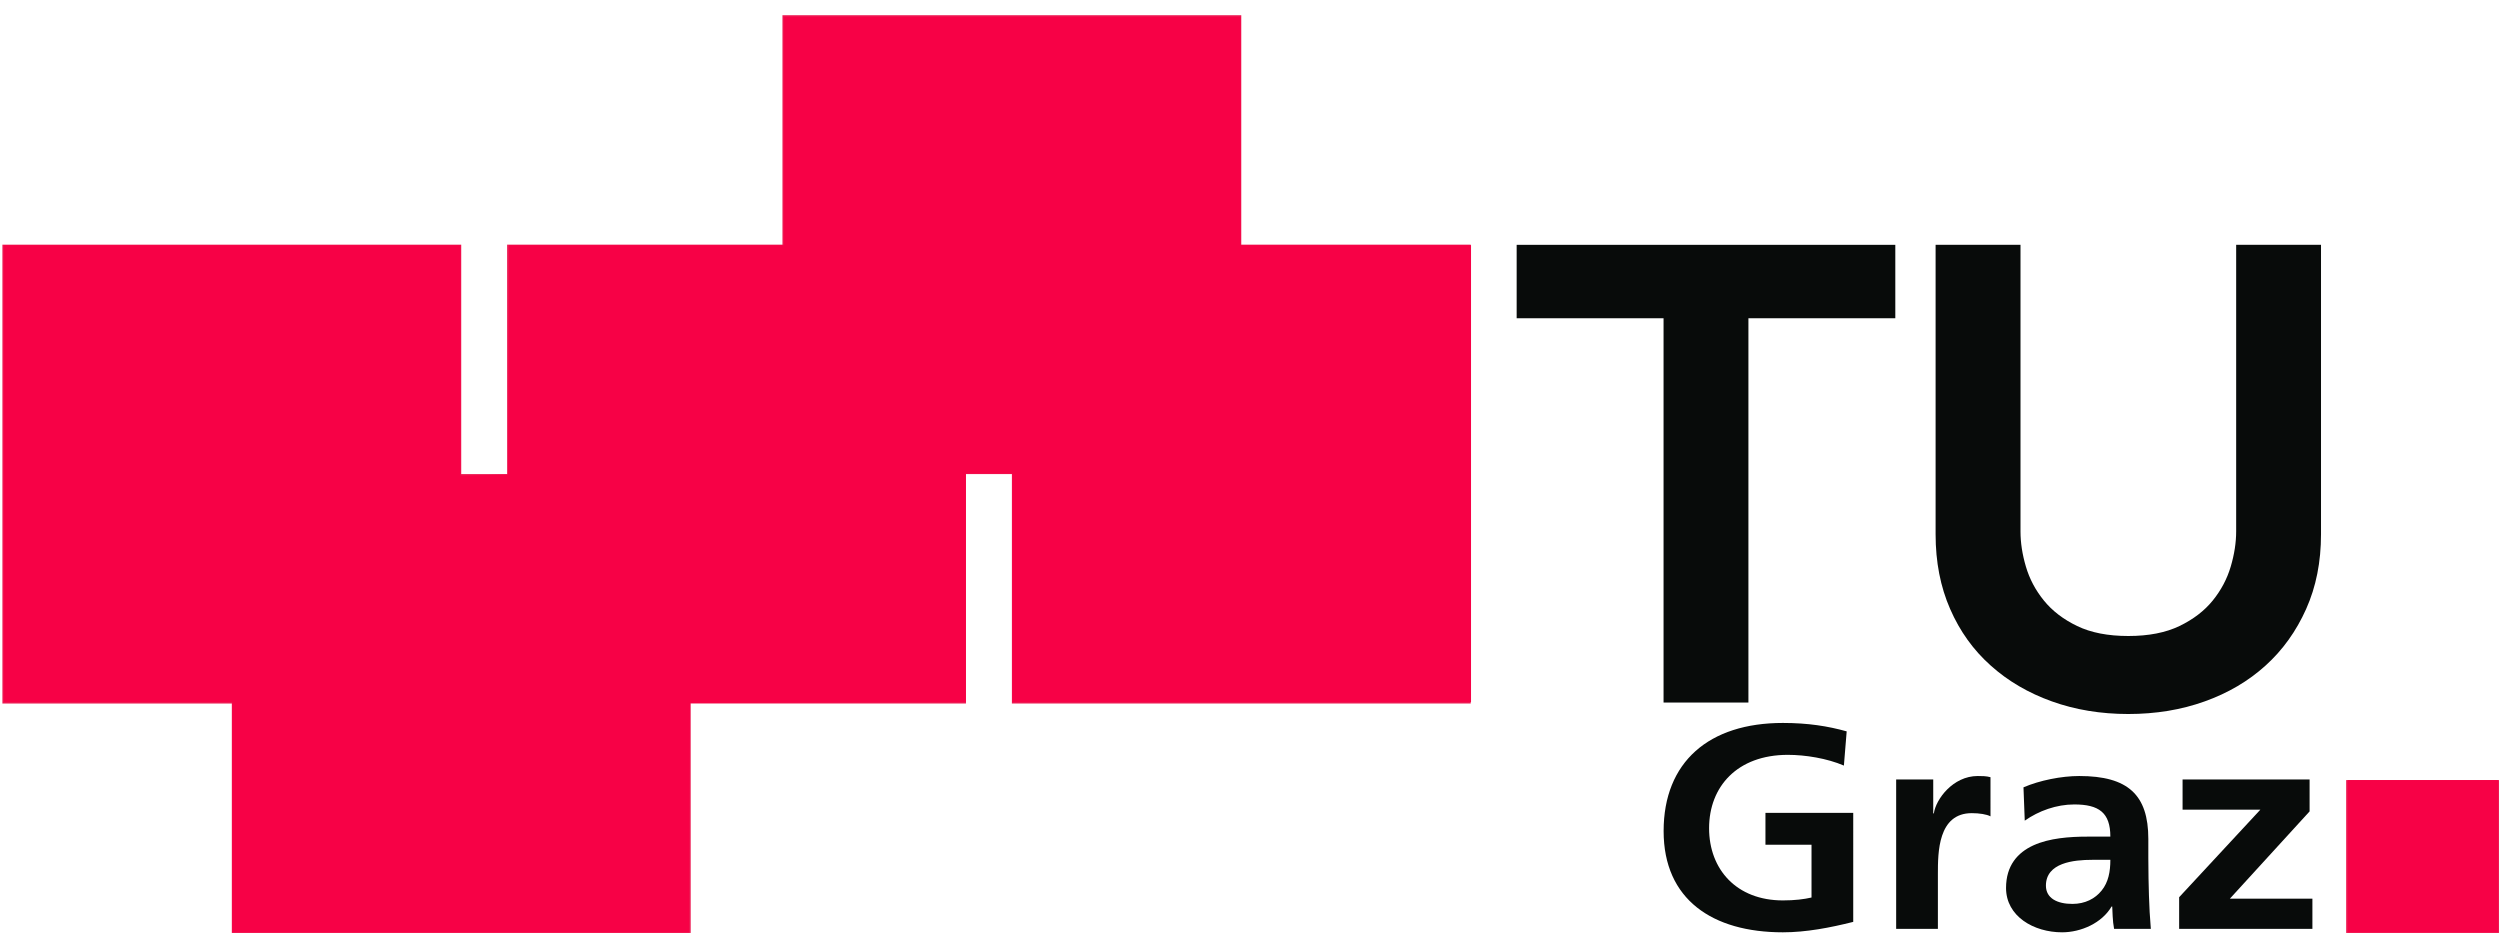<?xml version="1.0" encoding="UTF-8" standalone="no"?>
<svg
   viewBox="0 0 150.667 57.333"
   height="57.333"
   width="150.667"
   xml:space="preserve"
   id="svg2"
   version="1.1"
   sodipodi:docname="logo.svg"
   inkscape:version="1.3.2 (091e20ef0f, 2023-11-25)"
   xmlns:inkscape="http://www.inkscape.org/namespaces/inkscape"
   xmlns:sodipodi="http://sodipodi.sourceforge.net/DTD/sodipodi-0.dtd"
   xmlns="http://www.w3.org/2000/svg"
   xmlns:svg="http://www.w3.org/2000/svg"
   xmlns:rdf="http://www.w3.org/1999/02/22-rdf-syntax-ns#"
   xmlns:cc="http://creativecommons.org/ns#"
   xmlns:dc="http://purl.org/dc/elements/1.1/"><sodipodi:namedview
     id="namedview1"
     pagecolor="#ffffff"
     bordercolor="#000000"
     borderopacity="0.25"
     inkscape:showpageshadow="2"
     inkscape:pageopacity="0.0"
     inkscape:pagecheckerboard="0"
     inkscape:deskcolor="#d1d1d1"
     inkscape:zoom="8.933628"
     inkscape:cx="75.333336"
     inkscape:cy="28.711739"
     inkscape:window-width="1920"
     inkscape:window-height="1011"
     inkscape:window-x="0"
     inkscape:window-y="0"
     inkscape:window-maximized="1"
     inkscape:current-layer="svg2" /><defs
     id="defs6" /><g
     transform="matrix(1.333,0,0,-1.333,0,57.333)"
     id="g10"><g
       transform="scale(0.1)"
       id="g12"><path
         id="path14"
         style="fill:#ed1a52;fill-opacity:1;fill-rule:nonzero;stroke:none"
         d="m 1.082,112.039 h 207.449 V 319.496 H 1.082 Z" /><path
         id="path16"
         style="fill:#ed1a52;fill-opacity:1;fill-rule:nonzero;stroke:none"
         d="M 229.273,112.039 H 436.734 V 319.496 H 229.273 Z" /><path
         id="path18"
         style="fill:#ed1a52;fill-opacity:1;fill-rule:nonzero;stroke:none"
         d="M 457.488,112.039 H 664.929 V 319.496 H 457.488 Z" /><path
         id="path20"
         style="fill:#ed1a52;fill-opacity:1;fill-rule:nonzero;stroke:none"
         d="m 104.805,8.309 h 207.469 v 207.457 H 104.805 Z" /><path
         id="path22"
         style="fill:#ed1a52;fill-opacity:1;fill-rule:nonzero;stroke:none"
         d="M 353.758,215.766 H 561.199 V 423.227 H 353.758 Z" /><path
         id="path24"
         style="fill:#080b0a;fill-opacity:1;fill-rule:nonzero;stroke:none"
         d="m 752.117,286.219 h -66.414 v 33.195 H 856.895 V 286.219 H 790.484 V 112.477 h -38.367 v 173.742" /><path
         id="path26"
         style="fill:#080b0a;fill-opacity:1;fill-rule:nonzero;stroke:none"
         d="m 1049.36,188.516 c 0,-12.461 -2.23,-23.711 -6.72,-33.746 -4.48,-10.036 -10.59,-18.559 -18.34,-25.563 -7.76,-7.031 -16.91,-12.422 -27.515,-16.211 -10.597,-3.808 -22.109,-5.703 -34.551,-5.703 -12.422,0 -23.933,1.895 -34.543,5.703 -10.601,3.789 -19.832,9.18 -27.664,16.211 -7.851,7.004 -13.972,15.527 -18.339,25.563 -4.395,10.035 -6.575,21.285 -6.575,33.746 v 130.898 h 38.383 V 189.836 c 0,-5.055 0.801,-10.359 2.442,-15.906 1.628,-5.543 4.332,-10.657 8.124,-15.328 3.778,-4.668 8.79,-8.512 15.028,-11.524 6.222,-3.008 13.933,-4.519 23.144,-4.519 9.2,0 16.922,1.511 23.157,4.519 6.23,3.012 11.25,6.856 15.029,11.524 3.78,4.671 6.48,9.785 8.12,15.328 1.64,5.547 2.46,10.851 2.46,15.906 v 129.578 h 38.36 V 188.516" /><path
         id="path28"
         style="fill:#080b0a;fill-opacity:1;fill-rule:nonzero;stroke:none"
         d="m 833.648,83.973 c -7.605,3.281 -17.46,4.855 -25.339,4.855 -22.93,0 -35.606,-14.426 -35.606,-33.176 0,-18.613 12.395,-32.637 33.352,-32.637 5.347,0 9.59,0.527 12.957,1.309 v 23.859 h -20.828 v 14.422 h 39.687 V 13.309 c -10.41,-2.617 -21.262,-4.715 -31.816,-4.715 -31.809,0 -53.91,14.812 -53.91,45.75 0,31.34 20.558,48.906 53.91,48.906 11.406,0 20.41,-1.445 28.855,-3.809 l -1.262,-15.469" /><path
         id="path30"
         style="fill:#080b0a;fill-opacity:1;fill-rule:nonzero;stroke:none"
         d="m 857.281,77.684 h 16.762 V 62.344 h 0.281 c 0.84,6.297 8.574,16.914 19.832,16.914 1.84,0 3.821,0 5.774,-0.531 V 61.023 c -1.68,0.918 -5.059,1.445 -8.45,1.445 -15.332,0 -15.332,-17.832 -15.332,-27.52 V 10.164 h -18.867 v 67.519" /><path
         id="path32"
         style="fill:#080b0a;fill-opacity:1;fill-rule:nonzero;stroke:none"
         d="m 914.844,74.141 c 7.312,3.152 17.176,5.117 25.203,5.117 22.09,0 31.242,-8.527 31.242,-28.457 v -8.656 c 0,-6.805 0.145,-11.922 0.281,-16.902 0.149,-5.117 0.418,-9.836 0.852,-15.078 h -16.613 c -0.704,3.535 -0.704,8 -0.84,10.098 h -0.293 C 950.32,12.793 940.879,8.594 932.305,8.594 c -12.805,0 -25.344,7.207 -25.344,20.055 0,10.09 5.207,15.988 12.391,19.27 7.191,3.281 16.464,3.934 24.359,3.934 h 10.41 c 0,10.879 -5.207,14.551 -16.328,14.551 -8.02,0 -16.047,-2.879 -22.375,-7.332 z m 22.109,-52.707 c 5.77,0 10.274,2.363 13.223,6.035 3.094,3.801 3.945,8.652 3.945,13.895 h -8.164 c -8.437,0 -20.969,-1.305 -20.969,-11.668 0,-5.762 5.203,-8.262 11.965,-8.262" /><path
         id="path34"
         style="fill:#080b0a;fill-opacity:1;fill-rule:nonzero;stroke:none"
         d="M 986.773,77.684 H 1044.2 V 63.262 l -36.05,-39.465 h 37.32 V 10.164 h -60.247 v 14.297 l 36.727,39.59 h -35.177 v 13.633" /><path
         id="path36"
         style="fill:#ed1a52;fill-opacity:1;fill-rule:nonzero;stroke:none"
         d="m 1060.73,8.309 h 69.113 v 69.113 H 1060.73 Z" /></g></g><path
     style="fill:#f70146;stroke-width:0.112;fill-opacity:1"
     d="m 13.992,49.252 v -6.94 H 7.108 0.224 V 28.544 14.776 H 13.992 27.76 v 6.943 6.943 l 1.427,-0.031 1.427,-0.031 0.029,-6.912 0.029,-6.912 h 8.282 8.282 V 7.892 1.007 H 61.005 74.774 v 6.884 6.884 h 6.94 6.94 V 28.544 42.312 H 74.83 61.005 v -6.884 -6.884 h -1.399 -1.399 v 6.883 6.883 l -8.311,0.029 -8.311,0.029 -0.029,6.912 -0.029,6.912 H 27.759 13.992 Z"
     id="path1" /><path
     style="fill:#f70146;fill-opacity:1;stroke-width:0.112"
     d="m 141.488,51.603 v -4.589 h 4.533 4.533 v 4.589 4.589 h -4.533 -4.533 z"
     id="path2" /></svg>
